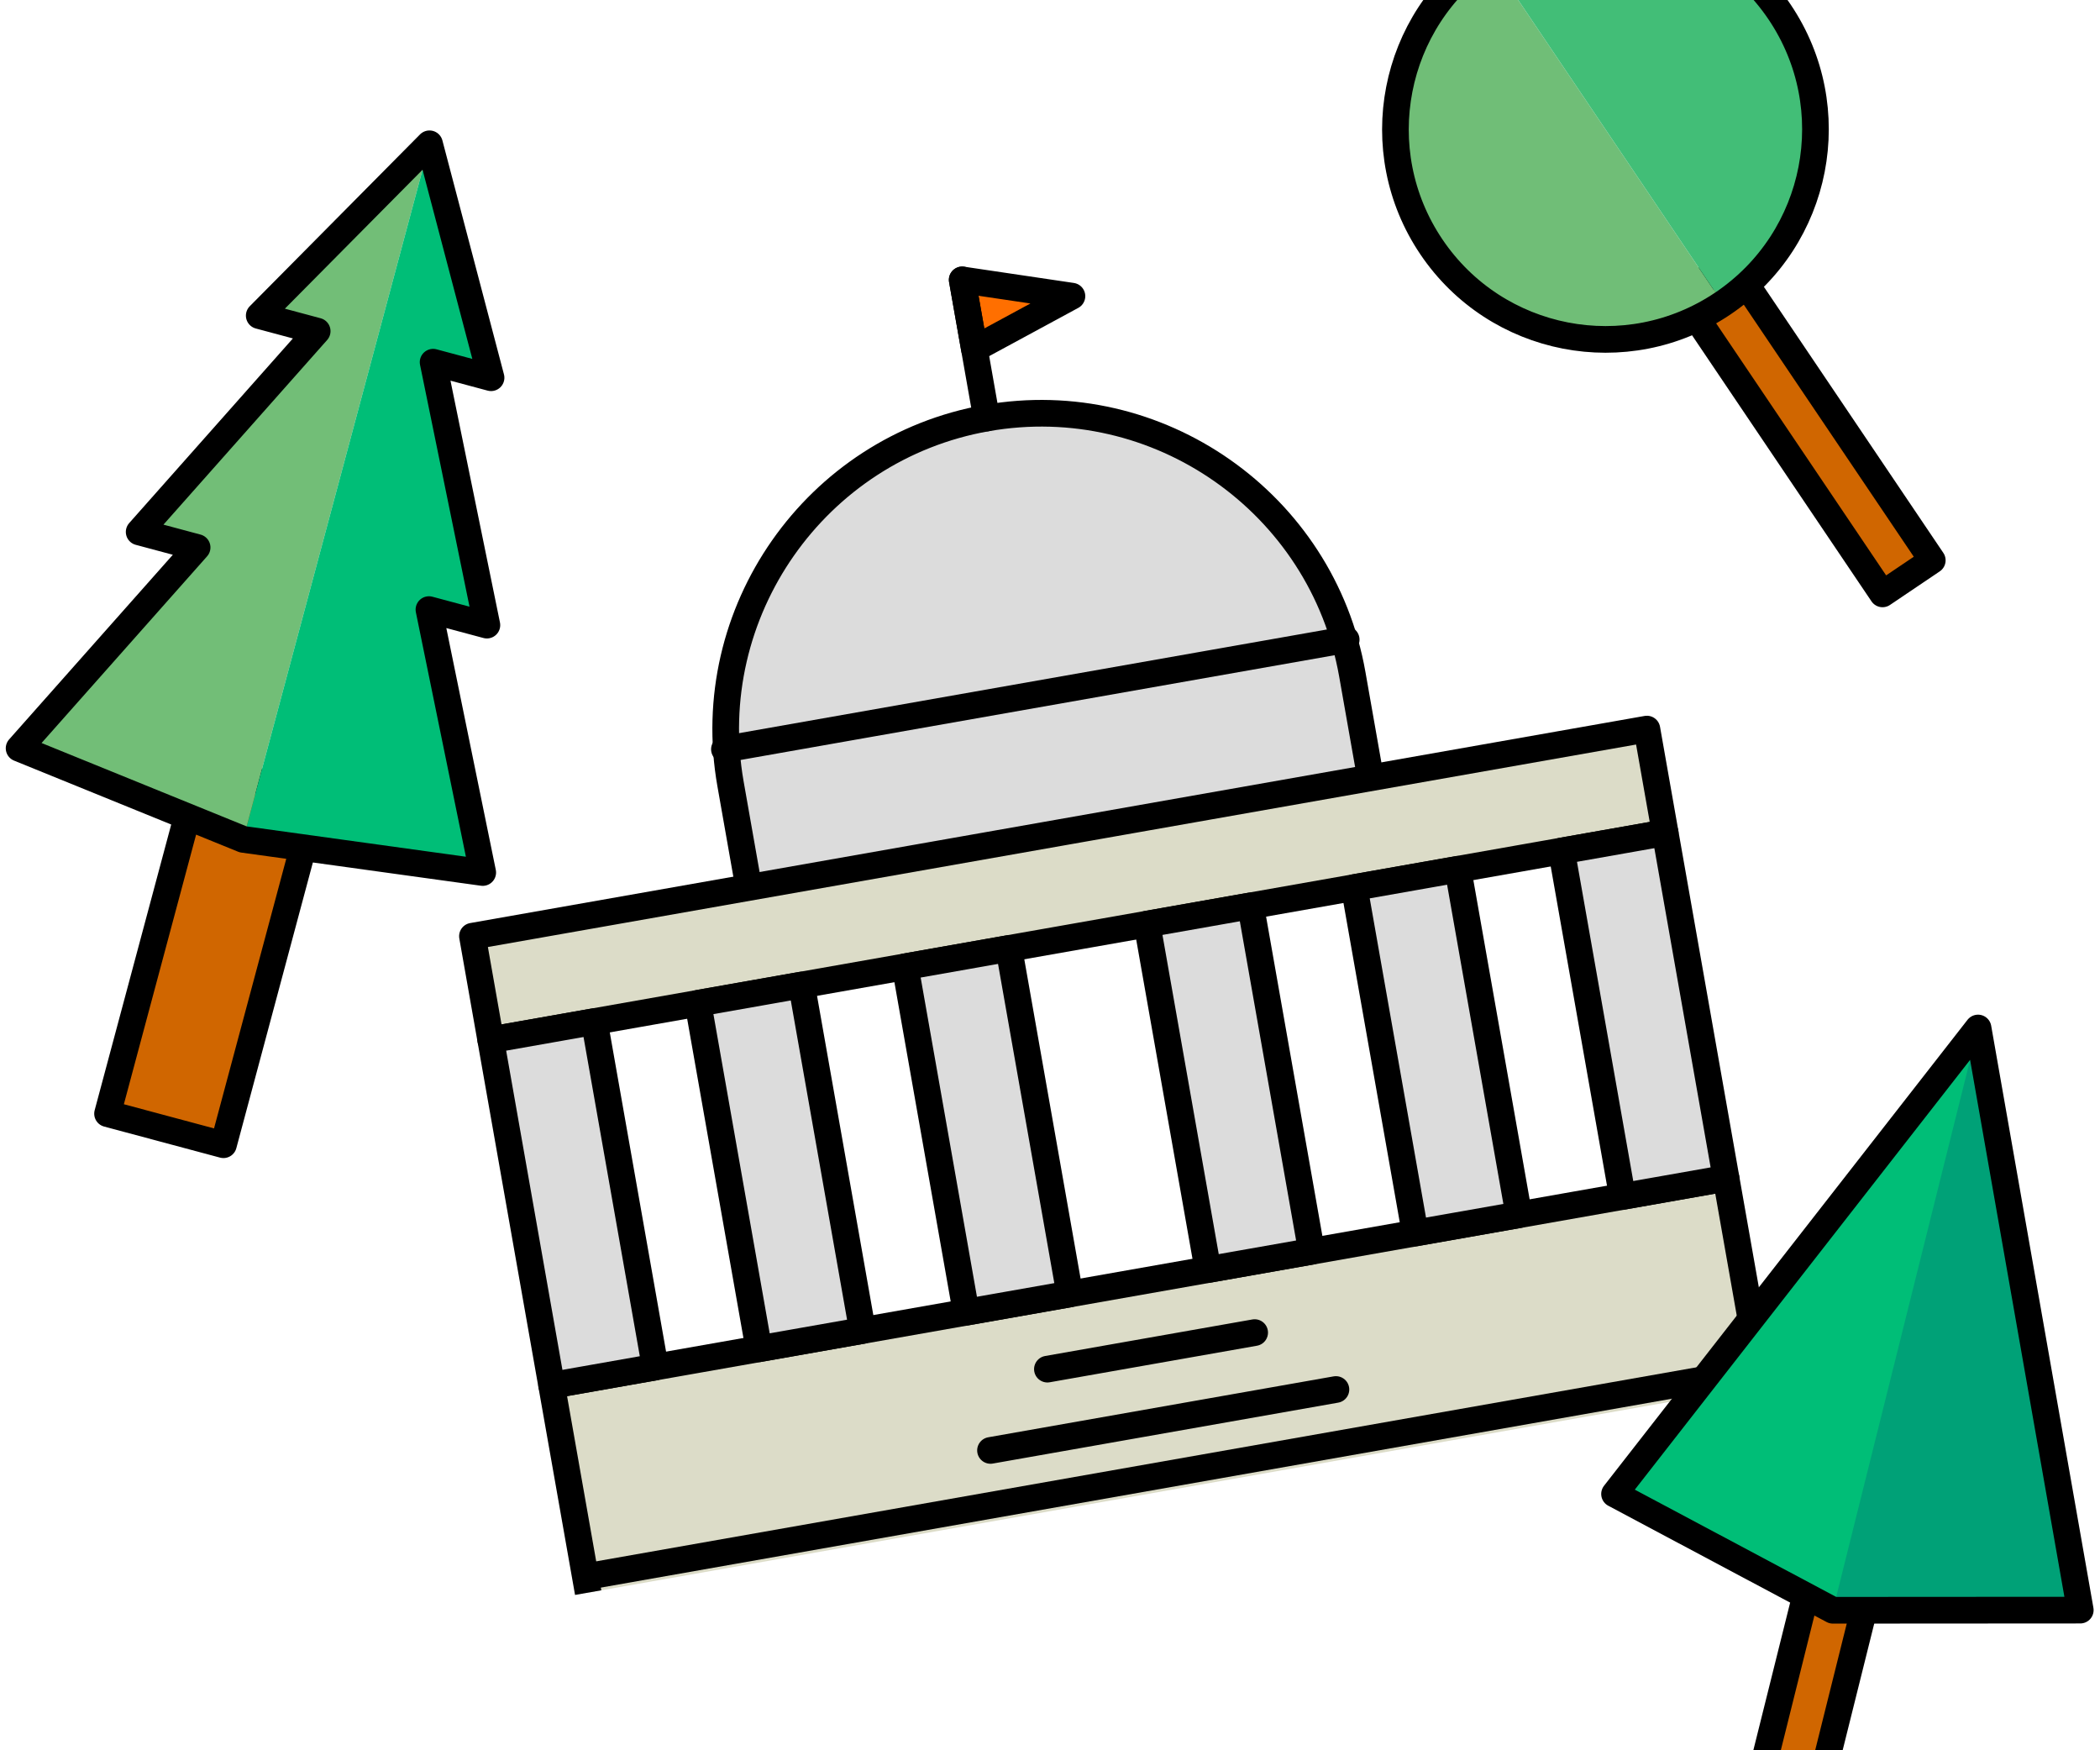 <?xml version="1.0" encoding="UTF-8"?>
<svg width="168px" height="140px" viewBox="0 0 168 140" version="1.1" xmlns="http://www.w3.org/2000/svg" xmlns:xlink="http://www.w3.org/1999/xlink">
    <!-- Generator: Sketch 42 (36781) - http://www.bohemiancoding.com/sketch -->
    <title>icon</title>
    <desc>Created with Sketch.</desc>
    <defs></defs>
    <g id="Page-1" stroke="none" stroke-width="1" fill="none" fill-rule="evenodd">
        <g id="service-overview" transform="translate(-102, -64)">
            <g id="comm-serv-tab" transform="translate(0, 64)">
                <g id="development-+-Development-Mask">
                    <g id="icon" transform="translate(96, -14)">
                        <g id="Layer_1">
                            <g id="Group" transform="translate(91.866, 85.083) rotate(-10) translate(-91.866, -85.083) translate(43.866, 35.583)" stroke="#000000" stroke-width="2.133" stroke-linejoin="round">
                                <polygon id="Shape" stroke-linecap="round" fill="#FF6F00" fill-rule="nonzero" points="56.121 2.806 47.702 5.612 47.702 -8.52651283e-14"></polygon>
                                <path d="M22.448,44.896 L22.448,36.478 C22.448,22.565 33.789,11.224 47.702,11.224 C61.616,11.224 72.957,22.565 72.957,36.478 L72.957,44.896" id="Shape" stroke-linecap="round" fill="#DCDCDC" fill-rule="nonzero"></path>
                                <rect id="Rectangle-path" stroke-linecap="round" fill="#DCDCC8" fill-rule="nonzero" x="2.77111667e-13" y="44.896" width="95.405" height="8.418"></rect>
                                <polyline id="Shape" fill="#DCDCC8" fill-rule="nonzero" points="3.90798505e-13 98.211 3.90798505e-13 81.375 95.405 81.375 95.405 98.211"></polyline>
                                <path d="M-4.97379915e-13,96.925 L95.405,96.925" id="Shape" fill="#DCDCC8" fill-rule="nonzero"></path>
                                <rect id="Rectangle-path" stroke-linecap="round" fill="#DCDCDC" fill-rule="nonzero" x="16.836" y="53.314" width="8.418" height="28.06"></rect>
                                <rect id="Rectangle-path" stroke-linecap="round" fill="#DCDCDC" fill-rule="nonzero" x="33.672" y="53.314" width="8.418" height="28.06"></rect>
                                <rect id="Rectangle-path" stroke-linecap="round" fill="#DCDCDC" fill-rule="nonzero" x="53.314" y="53.314" width="8.418" height="28.06"></rect>
                                <rect id="Rectangle-path" stroke-linecap="round" fill="#DCDCDC" fill-rule="nonzero" x="70.151" y="53.314" width="8.418" height="28.06"></rect>
                                <rect id="Rectangle-path" stroke-linecap="round" fill="#DCDCDC" fill-rule="nonzero" x="86.987" y="53.314" width="8.418" height="28.06"></rect>
                                <rect id="Rectangle-path" stroke-linecap="round" fill="#DCDCDC" fill-rule="nonzero" x="-2.38031816e-13" y="53.314" width="8.418" height="28.06"></rect>
                                <path d="M39.284,86.987 L56.121,86.987" id="Shape" stroke-linecap="round"></path>
                                <path d="M33.672,92.599 L61.733,92.599" id="Shape" stroke-linecap="round"></path>
                                <path d="M22.448,33.672 L72.957,33.672" id="Shape" stroke-linecap="round"></path>
                                <path d="M47.702,11.224 L47.702,-1.56319402e-13" id="Shape" stroke-linecap="round"></path>
                            </g>
                            <g id="Group" transform="translate(155.752, 130.284) rotate(14) translate(-155.752, -130.284) translate(135.752, 94.784)">
                                <rect id="Rectangle-path" stroke="#000000" stroke-width="2.133" stroke-linecap="round" stroke-linejoin="round" fill="#D06600" fill-rule="nonzero" x="17.6" y="41.2" width="4.8" height="28.8"></rect>
                                <polygon id="Shape" fill="#00BE77" fill-rule="nonzero" points="20 0.4 0.8 43.6 20 48.4 39.2 43.6"></polygon>
                                <polygon id="Shape" fill="#00A177" fill-rule="nonzero" points="20 0.4 20 48.4 39.2 43.6"></polygon>
                                <polygon id="Shape" stroke="#000000" stroke-width="2.133" stroke-linecap="round" stroke-linejoin="round" points="20 0.4 0.8 43.6 20 48.4 39.2 43.6"></polygon>
                            </g>
                            <g id="Group" transform="translate(30.012, 65.279) rotate(15) translate(-30.012, -65.279) translate(10.512, 23.779)">
                                <rect id="Rectangle-path" stroke="#000000" stroke-width="2.133" stroke-linecap="round" stroke-linejoin="round" fill="#D06600" fill-rule="nonzero" x="14.4" y="53.2" width="9.6" height="28.8"></rect>
                                <polygon id="Shape" fill="#72BE77" fill-rule="nonzero" points="19.2 0.4 9.6 17.2 14.4 17.2 4.8 36.4 9.6 36.4 1.98951966e-13 55.6 19.2 58"></polygon>
                                <polygon id="Shape" fill="#00BE77" fill-rule="nonzero" points="19.2 0.4 28.8 17.2 24 17.2 33.6 36.4 28.8 36.4 38.4 55.6 19.2 58"></polygon>
                                <polygon id="Shape" stroke="#000000" stroke-width="2.133" stroke-linecap="round" stroke-linejoin="round" points="19.2 0.4 9.6 17.2 14.4 17.2 4.8 36.4 9.6 36.4 1.98951966e-13 55.6 19.2 58 38.4 55.6 28.8 36.4 33.6 36.4 24 17.2 28.8 17.2"></polygon>
                            </g>
                            <g id="Group" transform="translate(141.734, 35.346) rotate(-34) translate(-141.734, -35.346) translate(124.234, 5.346)">
                                <rect id="Rectangle-path" stroke="#000000" stroke-width="2.133" stroke-linecap="round" stroke-linejoin="round" fill="#D06600" fill-rule="nonzero" x="15.2" y="31.2" width="4.8" height="28.8"></rect>
                                <path d="M17.6,33.6 C8.3,33.6 0.8,26.1 0.8,16.8 C0.8,7.5 8.4,-5.68434189e-14 17.6,-5.68434189e-14" id="Shape" fill="#70BE77" fill-rule="nonzero"></path>
                                <path d="M17.6,-2.84217094e-13 C26.9,-2.84217094e-13 34.4,7.5 34.4,16.8 C34.4,26.1 26.9,33.6 17.6,33.6" id="Shape" fill="#42BE77" fill-rule="nonzero"></path>
                                <circle id="Oval" stroke="#000000" stroke-width="2.133" stroke-linecap="round" stroke-linejoin="round" cx="17.6" cy="16.8" r="16.8"></circle>
                            </g>
                        </g>
                    </g>
                </g>
            </g>
        </g>
    </g>
</svg>